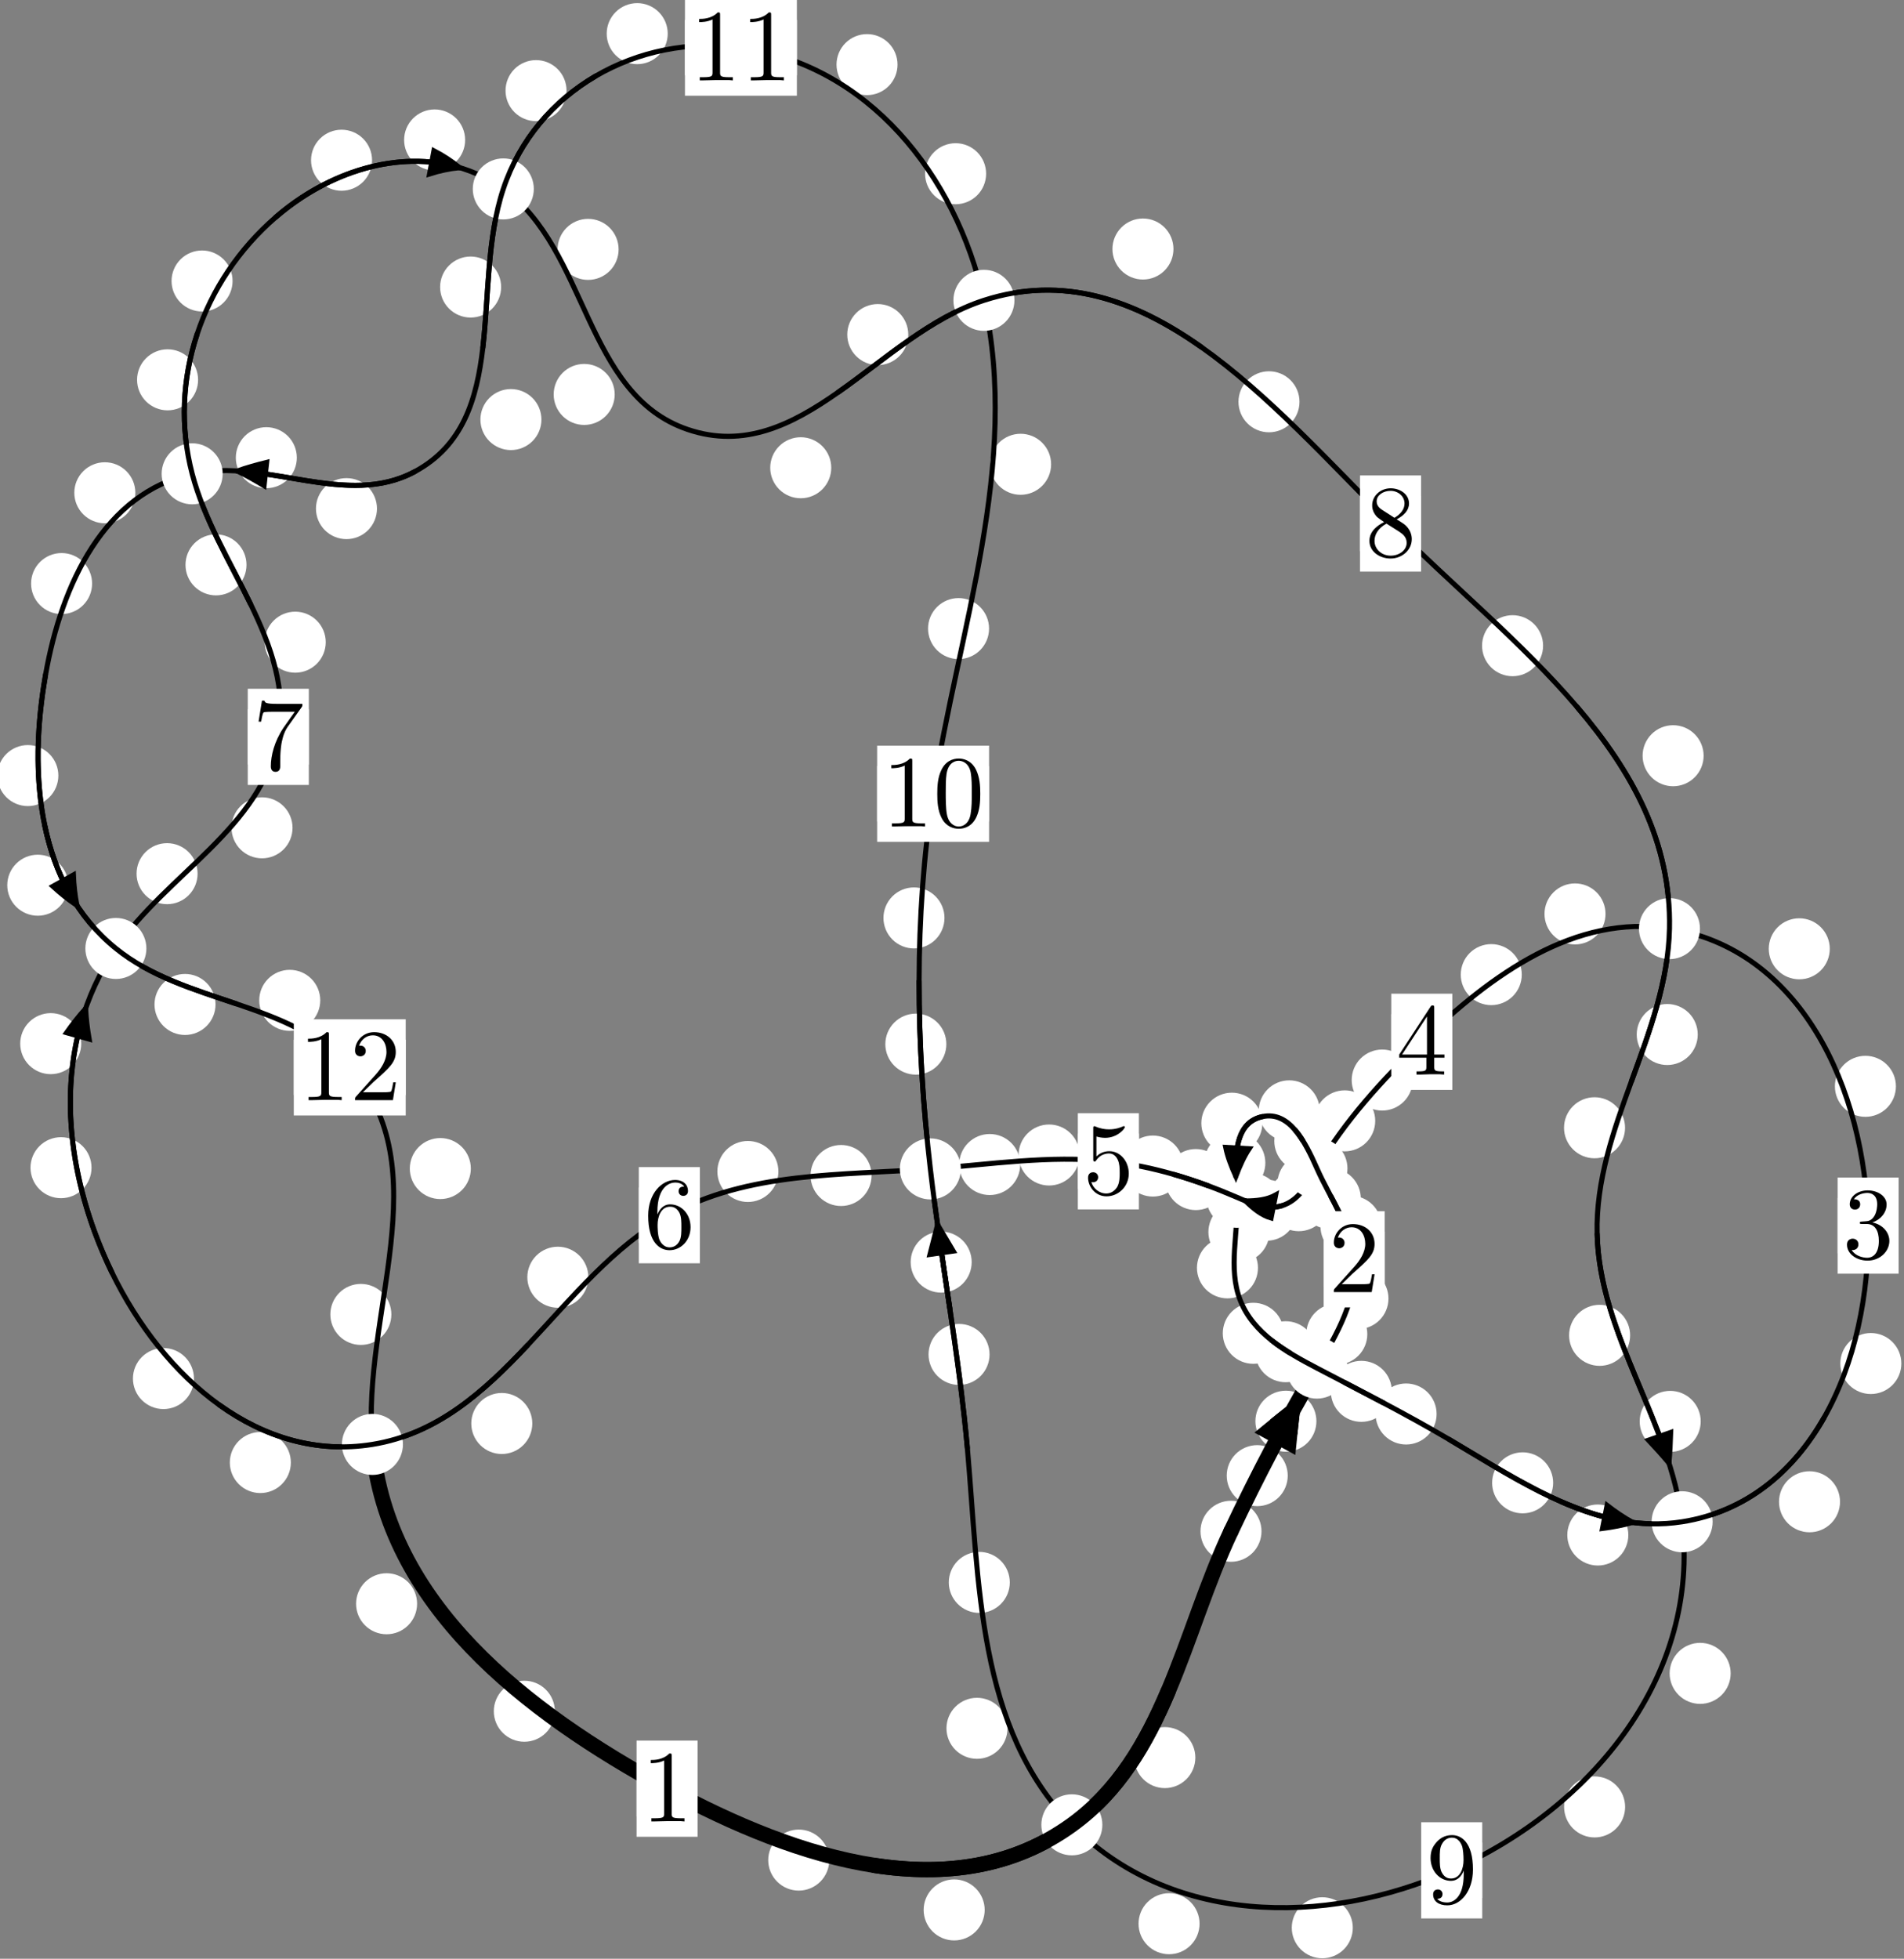 <?xml version="1.0"?>
<!-- Created by MetaPost 1.999 on 2021.07.06:0011 -->
<svg version="1.1" xmlns="http://www.w3.org/2000/svg" xmlns:xlink="http://www.w3.org/1999/xlink" width="186.505" height="191.851" viewBox="0 0 186.505 191.851">
<rect x="0" y="0" width="186.505" height="191.851" fill="#808080" stroke="none"/>
<!-- Original BoundingBox: -129.260239 -57.805389 57.244904 134.045685 -->
  <defs>
    <g transform="scale(0.01,0.01)" id="GLYPHcmr10_48">
      <path style="fill-rule: evenodd;" d="M460 -320C460 -400,455 -480,420 -554C374 -650,292 -666,250 -666C190 -666,117 -640,76 -547C44 -478,39 -400,39 -320C39 -245,43 -155,84 -79C127 2,200 22,249 22C303 22,379 1,423 -94C455 -163,460 -241,460 -320M249 -0C210 -0,151 -25,133 -121C122 -181,122 -273,122 -332C122 -396,122 -462,130 -516C149 -635,224 -644,249 -644C282 -644,348 -626,367 -527C377 -471,377 -395,377 -332C377 -257,377 -189,366 -125C351 -30,294 -0,249 -0"></path>
    </g>
    <g transform="scale(0.01,0.01)" id="GLYPHcmr10_49">
      <path style="fill-rule: evenodd;" d="M294 -640C294 -664,294 -666,271 -666C209 -602,121 -602,89 -602L89 -571C109 -571,168 -571,220 -597L220 -79C220 -43,217 -31,127 -31L95 -31L95 -0L257 -0L130 -3L217 -3L257 -3L297 -3L384 -3L419 -0L419 -31L387 -31C297 -31,294 -42,294 -79"></path>
    </g>
    <g transform="scale(0.01,0.01)" id="GLYPHcmr10_50">
      <path style="fill-rule: evenodd;" d="M127 -77L233 -180C389 -318,449 -372,449 -472C449 -586,359 -666,237 -666C124 -666,50 -574,50 -485C50 -429,100 -429,103 -429C120 -429,155 -441,155 -482C155 -508,137 -534,102 -534C94 -534,92 -534,89 -533C112 -598,166 -635,224 -635C315 -635,358 -554,358 -472C358 -392,308 -313,253 -251L61 -37C50 -26,50 -24,50 -0L421 -0L449 -174L424 -174C419 -144,412 -100,402 -85C395 -77,329 -77,307 -77"></path>
    </g>
    <g transform="scale(0.01,0.01)" id="GLYPHcmr10_51">
      <path style="fill-rule: evenodd;" d="M290 -352C372 -379,430 -449,430 -528C430 -610,342 -666,246 -666C145 -666,69 -606,69 -530C69 -497,91 -478,120 -478C151 -478,171 -500,171 -529C171 -579,124 -579,109 -579C140 -628,206 -641,242 -641C283 -641,338 -619,338 -529C338 -517,336 -459,310 -415C280 -367,246 -364,221 -363C213 -362,189 -360,182 -360C174 -359,167 -358,167 -348C167 -337,174 -337,191 -337L235 -337C317 -337,354 -269,354 -171C354 -35,285 -6,241 -6C198 -6,123 -23,88 -82C123 -77,154 -99,154 -137C154 -173,127 -193,98 -193C74 -193,42 -179,42 -135C42 -44,135 22,244 22C366 22,457 -69,457 -171C457 -253,394 -331,290 -352"></path>
    </g>
    <g transform="scale(0.01,0.01)" id="GLYPHcmr10_52">
      <path style="fill-rule: evenodd;" d="M294 -165L294 -78C294 -42,292 -31,218 -31L197 -31L197 -0L332 -0L238 -3L290 -3L332 -3L374 -3L427 -3L468 -0L468 -31L447 -31C373 -31,371 -42,371 -78L371 -165L471 -165L471 -196L371 -196L371 -651C371 -671,371 -677,355 -677C346 -677,343 -677,335 -665L28 -196L28 -165M300 -196L56 -196L300 -569"></path>
    </g>
    <g transform="scale(0.01,0.01)" id="GLYPHcmr10_53">
      <path style="fill-rule: evenodd;" d="M449 -201C449 -320,367 -420,259 -420C211 -420,168 -404,132 -369L132 -564C152 -558,185 -551,217 -551C340 -551,410 -642,410 -655C410 -661,407 -666,400 -666C399 -666,397 -666,392 -663C372 -654,323 -634,256 -634C216 -634,170 -641,123 -662C115 -665,113 -665,111 -665C101 -665,101 -657,101 -641L101 -345C101 -327,101 -319,115 -319C122 -319,124 -322,128 -328C139 -344,176 -398,257 -398C309 -398,334 -352,342 -334C358 -297,360 -258,360 -208C360 -173,360 -113,336 -71C312 -32,275 -6,229 -6C156 -6,99 -59,82 -118C85 -117,88 -116,99 -116C132 -116,149 -141,149 -165C149 -189,132 -214,99 -214C85 -214,50 -207,50 -161C50 -75,119 22,231 22C347 22,449 -74,449 -201"></path>
    </g>
    <g transform="scale(0.01,0.01)" id="GLYPHcmr10_54">
      <path style="fill-rule: evenodd;" d="M132 -328L132 -352C132 -605,256 -641,307 -641C331 -641,373 -635,395 -601C380 -601,340 -601,340 -556C340 -525,364 -510,386 -510C402 -510,432 -519,432 -558C432 -618,388 -666,305 -666C177 -666,42 -537,42 -316C42 -49,158 22,251 22C362 22,457 -72,457 -204C457 -331,368 -427,257 -427C189 -427,152 -376,132 -328M251 -6C188 -6,158 -66,152 -81C134 -128,134 -208,134 -226C134 -304,166 -404,256 -404C272 -404,318 -404,349 -342C367 -305,367 -254,367 -205C367 -157,367 -107,350 -71C320 -11,274 -6,251 -6"></path>
    </g>
    <g transform="scale(0.01,0.01)" id="GLYPHcmr10_55">
      <path style="fill-rule: evenodd;" d="M476 -609C485 -621,485 -623,485 -644L242 -644C120 -644,118 -657,114 -676L89 -676L56 -470L81 -470C84 -486,93 -549,106 -561C113 -567,191 -567,204 -567L411 -567C400 -551,321 -442,299 -409C209 -274,176 -135,176 -33C176 -23,176 22,222 22C268 22,268 -23,268 -33L268 -84C268 -139,271 -194,279 -248C283 -271,297 -357,341 -419"></path>
    </g>
    <g transform="scale(0.01,0.01)" id="GLYPHcmr10_56">
      <path style="fill-rule: evenodd;" d="M163 -457C117 -487,113 -521,113 -538C113 -599,178 -641,249 -641C322 -641,386 -589,386 -517C386 -460,347 -412,287 -377M309 -362C381 -399,430 -451,430 -517C430 -609,341 -666,250 -666C150 -666,69 -592,69 -499C69 -481,71 -436,113 -389C124 -377,161 -352,186 -335C128 -306,42 -250,42 -151C42 -45,144 22,249 22C362 22,457 -61,457 -168C457 -204,446 -249,408 -291C389 -312,373 -322,309 -362M209 -320L332 -242C360 -223,407 -193,407 -132C407 -58,332 -6,250 -6C164 -6,92 -68,92 -151C92 -209,124 -273,209 -320"></path>
    </g>
    <g transform="scale(0.01,0.01)" id="GLYPHcmr10_57">
      <path style="fill-rule: evenodd;" d="M367 -318L367 -286C367 -52,263 -6,205 -6C188 -6,134 -8,107 -42C151 -42,159 -71,159 -88C159 -119,135 -134,113 -134C97 -134,67 -125,67 -86C67 -19,121 22,206 22C335 22,457 -114,457 -329C457 -598,342 -666,253 -666C198 -666,149 -648,106 -603C65 -558,42 -516,42 -441C42 -316,130 -218,242 -218C303 -218,344 -260,367 -318M243 -241C227 -241,181 -241,150 -304C132 -341,132 -391,132 -440C132 -494,132 -541,153 -578C180 -628,218 -641,253 -641C299 -641,332 -607,349 -562C361 -530,365 -467,365 -421C365 -338,331 -241,243 -241"></path>
    </g>
  </defs>
  <path d="M126.14 144.534C126.14 143.741,125.825 142.981,125.265 142.42C124.704 141.86,123.944 141.545,123.151 141.545C122.359 141.545,121.599 141.86,121.038 142.42C120.478 142.981,120.163 143.741,120.163 144.534C120.163 145.326,120.478 146.086,121.038 146.647C121.599 147.207,122.359 147.522,123.151 147.522C123.944 147.522,124.704 147.207,125.265 146.647C125.825 146.086,126.14 145.326,126.14 144.534Z" style="fill: rgb(100%,100%,100%);stroke: none;"></path>
  <path d="M123.57 149.982C123.57 149.189,123.255 148.429,122.695 147.869C122.134 147.308,121.374 146.993,120.582 146.993C119.789 146.993,119.029 147.308,118.468 147.869C117.908 148.429,117.593 149.189,117.593 149.982C117.593 150.775,117.908 151.535,118.468 152.095C119.029 152.656,119.789 152.971,120.582 152.971C121.374 152.971,122.134 152.656,122.695 152.095C123.255 151.535,123.57 150.775,123.57 149.982Z" style="fill: rgb(100%,100%,100%);stroke: none;"></path>
  <path d="M133.934 130.671C133.934 129.878,133.619 129.118,133.059 128.558C132.498 127.997,131.738 127.682,130.946 127.682C130.153 127.682,129.393 127.997,128.832 128.558C128.272 129.118,127.957 129.878,127.957 130.671C127.957 131.464,128.272 132.224,128.832 132.784C129.393 133.345,130.153 133.66,130.946 133.66C131.738 133.66,132.498 133.345,133.059 132.784C133.619 132.224,133.934 131.464,133.934 130.671Z" style="fill: rgb(100%,100%,100%);stroke: none;"></path>
  <path d="M128.949 139.201C128.949 138.408,128.634 137.648,128.074 137.088C127.513 136.527,126.753 136.212,125.96 136.212C125.168 136.212,124.407 136.527,123.847 137.088C123.286 137.648,122.972 138.408,122.972 139.201C122.972 139.994,123.286 140.754,123.847 141.314C124.407 141.875,125.168 142.19,125.96 142.19C126.753 142.19,127.513 141.875,128.074 141.314C128.634 140.754,128.949 139.994,128.949 139.201Z" style="fill: rgb(100%,100%,100%);stroke: none;"></path>
  <path d="M135.322 120.111C135.322 119.319,135.007 118.559,134.447 117.998C133.887 117.438,133.126 117.123,132.334 117.123C131.541 117.123,130.781 117.438,130.22 117.998C129.66 118.559,129.345 119.319,129.345 120.111C129.345 120.904,129.66 121.664,130.22 122.225C130.781 122.785,131.541 123.1,132.334 123.1C133.126 123.1,133.887 122.785,134.447 122.225C135.007 121.664,135.322 120.904,135.322 120.111Z" style="fill: rgb(100%,100%,100%);stroke: none;"></path>
  <path d="M136.006 127.189C136.006 126.397,135.691 125.637,135.13 125.076C134.57 124.516,133.81 124.201,133.017 124.201C132.224 124.201,131.464 124.516,130.904 125.076C130.343 125.637,130.028 126.397,130.028 127.189C130.028 127.982,130.343 128.742,130.904 129.303C131.464 129.863,132.224 130.178,133.017 130.178C133.81 130.178,134.57 129.863,135.13 129.303C135.691 128.742,136.006 127.982,136.006 127.189Z" style="fill: rgb(100%,100%,100%);stroke: none;"></path>
  <path d="M130.8 111.758C130.8 110.965,130.485 110.205,129.925 109.645C129.364 109.084,128.604 108.769,127.811 108.769C127.019 108.769,126.258 109.084,125.698 109.645C125.137 110.205,124.823 110.965,124.823 111.758C124.823 112.551,125.137 113.311,125.698 113.871C126.258 114.432,127.019 114.747,127.811 114.747C128.604 114.747,129.364 114.432,129.925 113.871C130.485 113.311,130.8 112.551,130.8 111.758Z" style="fill: rgb(100%,100%,100%);stroke: none;"></path>
  <path d="M133.297 117.401C133.297 116.609,132.982 115.848,132.421 115.288C131.861 114.728,131.101 114.413,130.308 114.413C129.515 114.413,128.755 114.728,128.195 115.288C127.634 115.848,127.319 116.609,127.319 117.401C127.319 118.194,127.634 118.954,128.195 119.515C128.755 120.075,129.515 120.39,130.308 120.39C131.101 120.39,131.861 120.075,132.421 119.515C132.982 118.954,133.297 118.194,133.297 117.401Z" style="fill: rgb(100%,100%,100%);stroke: none;"></path>
  <path d="M123.654 110.013C123.654 109.22,123.339 108.46,122.778 107.9C122.218 107.339,121.458 107.024,120.665 107.024C119.872 107.024,119.112 107.339,118.552 107.9C117.991 108.46,117.676 109.22,117.676 110.013C117.676 110.806,117.991 111.566,118.552 112.126C119.112 112.687,119.872 113.002,120.665 113.002C121.458 113.002,122.218 112.687,122.778 112.126C123.339 111.566,123.654 110.806,123.654 110.013Z" style="fill: rgb(100%,100%,100%);stroke: none;"></path>
  <path d="M129.275 108.803C129.275 108.01,128.96 107.25,128.4 106.69C127.839 106.129,127.079 105.814,126.287 105.814C125.494 105.814,124.734 106.129,124.173 106.69C123.613 107.25,123.298 108.01,123.298 108.803C123.298 109.596,123.613 110.356,124.173 110.916C124.734 111.477,125.494 111.792,126.287 111.792C127.079 111.792,127.839 111.477,128.4 110.916C128.96 110.356,129.275 109.596,129.275 108.803Z" style="fill: rgb(100%,100%,100%);stroke: none;"></path>
  <path d="M124.346 120.671C124.346 119.878,124.031 119.118,123.47 118.557C122.91 117.997,122.15 117.682,121.357 117.682C120.564 117.682,119.804 117.997,119.244 118.557C118.683 119.118,118.368 119.878,118.368 120.671C118.368 121.463,118.683 122.224,119.244 122.784C119.804 123.345,120.564 123.66,121.357 123.66C122.15 123.66,122.91 123.345,123.47 122.784C124.031 122.224,124.346 121.463,124.346 120.671Z" style="fill: rgb(100%,100%,100%);stroke: none;"></path>
  <path d="M123.946 113.899C123.946 113.107,123.631 112.347,123.07 111.786C122.51 111.226,121.75 110.911,120.957 110.911C120.164 110.911,119.404 111.226,118.844 111.786C118.283 112.347,117.968 113.107,117.968 113.899C117.968 114.692,118.283 115.452,118.844 116.013C119.404 116.573,120.164 116.888,120.957 116.888C121.75 116.888,122.51 116.573,123.07 116.013C123.631 115.452,123.946 114.692,123.946 113.899Z" style="fill: rgb(100%,100%,100%);stroke: none;"></path>
  <path d="M125.754 130.591C125.754 129.798,125.439 129.038,124.879 128.478C124.318 127.917,123.558 127.602,122.766 127.602C121.973 127.602,121.213 127.917,120.652 128.478C120.092 129.038,119.777 129.798,119.777 130.591C119.777 131.384,120.092 132.144,120.652 132.704C121.213 133.265,121.973 133.58,122.766 133.58C123.558 133.58,124.318 133.265,124.879 132.704C125.439 132.144,125.754 131.384,125.754 130.591Z" style="fill: rgb(100%,100%,100%);stroke: none;"></path>
  <path d="M123.223 124.183C123.223 123.39,122.909 122.63,122.348 122.07C121.788 121.509,121.027 121.194,120.235 121.194C119.442 121.194,118.682 121.509,118.121 122.07C117.561 122.63,117.246 123.39,117.246 124.183C117.246 124.976,117.561 125.736,118.121 126.296C118.682 126.857,119.442 127.172,120.235 127.172C121.027 127.172,121.788 126.857,122.348 126.296C122.909 125.736,123.223 124.976,123.223 124.183Z" style="fill: rgb(100%,100%,100%);stroke: none;"></path>
  <path d="M136.338 136.278C136.338 135.485,136.023 134.725,135.463 134.164C134.902 133.604,134.142 133.289,133.35 133.289C132.557 133.289,131.797 133.604,131.236 134.164C130.676 134.725,130.361 135.485,130.361 136.278C130.361 137.07,130.676 137.831,131.236 138.391C131.797 138.952,132.557 139.266,133.35 139.266C134.142 139.266,134.902 138.952,135.463 138.391C136.023 137.831,136.338 137.07,136.338 136.278Z" style="fill: rgb(100%,100%,100%);stroke: none;"></path>
  <path d="M128.927 132.397C128.927 131.604,128.612 130.844,128.052 130.283C127.491 129.723,126.731 129.408,125.938 129.408C125.146 129.408,124.386 129.723,123.825 130.283C123.265 130.844,122.95 131.604,122.95 132.397C122.95 133.189,123.265 133.95,123.825 134.51C124.386 135.071,125.146 135.385,125.938 135.385C126.731 135.385,127.491 135.071,128.052 134.51C128.612 133.95,128.927 133.189,128.927 132.397Z" style="fill: rgb(100%,100%,100%);stroke: none;"></path>
  <path d="M152.138 145.238C152.138 144.445,151.823 143.685,151.262 143.125C150.702 142.564,149.942 142.249,149.149 142.249C148.356 142.249,147.596 142.564,147.036 143.125C146.475 143.685,146.16 144.445,146.16 145.238C146.16 146.031,146.475 146.791,147.036 147.351C147.596 147.912,148.356 148.227,149.149 148.227C149.942 148.227,150.702 147.912,151.262 147.351C151.823 146.791,152.138 146.031,152.138 145.238Z" style="fill: rgb(100%,100%,100%);stroke: none;"></path>
  <path d="M140.722 138.495C140.722 137.702,140.407 136.942,139.847 136.381C139.286 135.821,138.526 135.506,137.734 135.506C136.941 135.506,136.181 135.821,135.62 136.381C135.06 136.942,134.745 137.702,134.745 138.495C134.745 139.288,135.06 140.048,135.62 140.608C136.181 141.169,136.941 141.484,137.734 141.484C138.526 141.484,139.286 141.169,139.847 140.608C140.407 140.048,140.722 139.288,140.722 138.495Z" style="fill: rgb(100%,100%,100%);stroke: none;"></path>
  <path d="M180.238 147.093C180.238 146.3,179.923 145.54,179.363 144.979C178.802 144.419,178.042 144.104,177.249 144.104C176.457 144.104,175.697 144.419,175.136 144.979C174.576 145.54,174.261 146.3,174.261 147.093C174.261 147.885,174.576 148.645,175.136 149.206C175.697 149.766,176.457 150.081,177.249 150.081C178.042 150.081,178.802 149.766,179.363 149.206C179.923 148.645,180.238 147.885,180.238 147.093Z" style="fill: rgb(100%,100%,100%);stroke: none;"></path>
  <path d="M159.501 150.348C159.501 149.556,159.186 148.795,158.626 148.235C158.065 147.674,157.305 147.36,156.512 147.36C155.72 147.36,154.96 147.674,154.399 148.235C153.839 148.795,153.524 149.556,153.524 150.348C153.524 151.141,153.839 151.901,154.399 152.462C154.96 153.022,155.72 153.337,156.512 153.337C157.305 153.337,158.065 153.022,158.626 152.462C159.186 151.901,159.501 151.141,159.501 150.348Z" style="fill: rgb(100%,100%,100%);stroke: none;"></path>
  <path d="M185.714 106.401C185.714 105.609,185.399 104.848,184.838 104.288C184.278 103.727,183.518 103.413,182.725 103.413C181.932 103.413,181.172 103.727,180.612 104.288C180.051 104.848,179.736 105.609,179.736 106.401C179.736 107.194,180.051 107.954,180.612 108.515C181.172 109.075,181.932 109.39,182.725 109.39C183.518 109.39,184.278 109.075,184.838 108.515C185.399 107.954,185.714 107.194,185.714 106.401Z" style="fill: rgb(100%,100%,100%);stroke: none;"></path>
  <path d="M186.245 133.552C186.245 132.759,185.93 131.999,185.369 131.438C184.809 130.878,184.049 130.563,183.256 130.563C182.463 130.563,181.703 130.878,181.143 131.438C180.582 131.999,180.267 132.759,180.267 133.552C180.267 134.344,180.582 135.104,181.143 135.665C181.703 136.225,182.463 136.54,183.256 136.54C184.049 136.54,184.809 136.225,185.369 135.665C185.93 135.104,186.245 134.344,186.245 133.552Z" style="fill: rgb(100%,100%,100%);stroke: none;"></path>
  <path d="M157.268 89.514C157.268 88.722,156.953 87.962,156.393 87.401C155.832 86.841,155.072 86.526,154.279 86.526C153.487 86.526,152.726 86.841,152.166 87.401C151.605 87.962,151.29 88.722,151.29 89.514C151.29 90.307,151.605 91.067,152.166 91.628C152.726 92.188,153.487 92.503,154.279 92.503C155.072 92.503,155.832 92.188,156.393 91.628C156.953 91.067,157.268 90.307,157.268 89.514Z" style="fill: rgb(100%,100%,100%);stroke: none;"></path>
  <path d="M179.235 92.932C179.235 92.139,178.92 91.379,178.36 90.818C177.799 90.258,177.039 89.943,176.246 89.943C175.454 89.943,174.694 90.258,174.133 90.818C173.573 91.379,173.258 92.139,173.258 92.932C173.258 93.724,173.573 94.485,174.133 95.045C174.694 95.606,175.454 95.92,176.246 95.92C177.039 95.92,177.799 95.606,178.36 95.045C178.92 94.485,179.235 93.724,179.235 92.932Z" style="fill: rgb(100%,100%,100%);stroke: none;"></path>
  <path d="M138.382 105.787C138.382 104.994,138.067 104.234,137.506 103.673C136.946 103.113,136.186 102.798,135.393 102.798C134.6 102.798,133.84 103.113,133.28 103.673C132.719 104.234,132.404 104.994,132.404 105.787C132.404 106.579,132.719 107.34,133.28 107.9C133.84 108.46,134.6 108.775,135.393 108.775C136.186 108.775,136.946 108.46,137.506 107.9C138.067 107.34,138.382 106.579,138.382 105.787Z" style="fill: rgb(100%,100%,100%);stroke: none;"></path>
  <path d="M149.064 95.461C149.064 94.668,148.749 93.908,148.189 93.347C147.628 92.787,146.868 92.472,146.075 92.472C145.283 92.472,144.523 92.787,143.962 93.347C143.402 93.908,143.087 94.668,143.087 95.461C143.087 96.253,143.402 97.013,143.962 97.574C144.523 98.134,145.283 98.449,146.075 98.449C146.868 98.449,147.628 98.134,148.189 97.574C148.749 97.013,149.064 96.253,149.064 95.461Z" style="fill: rgb(100%,100%,100%);stroke: none;"></path>
  <path d="M131.108 115.954C131.108 115.161,130.793 114.401,130.233 113.841C129.672 113.28,128.912 112.965,128.119 112.965C127.327 112.965,126.566 113.28,126.006 113.841C125.445 114.401,125.13 115.161,125.13 115.954C125.13 116.747,125.445 117.507,126.006 118.068C126.566 118.628,127.327 118.943,128.119 118.943C128.912 118.943,129.672 118.628,130.233 118.068C130.793 117.507,131.108 116.747,131.108 115.954Z" style="fill: rgb(100%,100%,100%);stroke: none;"></path>
  <path d="M134.709 109.784C134.709 108.991,134.394 108.231,133.833 107.67C133.273 107.11,132.513 106.795,131.72 106.795C130.927 106.795,130.167 107.11,129.607 107.67C129.046 108.231,128.731 108.991,128.731 109.784C128.731 110.576,129.046 111.337,129.607 111.897C130.167 112.458,130.927 112.772,131.72 112.772C132.513 112.772,133.273 112.458,133.833 111.897C134.394 111.337,134.709 110.576,134.709 109.784Z" style="fill: rgb(100%,100%,100%);stroke: none;"></path>
  <path d="M127.057 118.537C127.057 117.745,126.742 116.984,126.181 116.424C125.621 115.863,124.861 115.548,124.068 115.548C123.275 115.548,122.515 115.863,121.955 116.424C121.394 116.984,121.079 117.745,121.079 118.537C121.079 119.33,121.394 120.09,121.955 120.651C122.515 121.211,123.275 121.526,124.068 121.526C124.861 121.526,125.621 121.211,126.181 120.651C126.742 120.09,127.057 119.33,127.057 118.537Z" style="fill: rgb(100%,100%,100%);stroke: none;"></path>
  <path d="M130.208 117.603C130.208 116.81,129.893 116.05,129.332 115.49C128.772 114.929,128.012 114.614,127.219 114.614C126.426 114.614,125.666 114.929,125.106 115.49C124.545 116.05,124.23 116.81,124.23 117.603C124.23 118.396,124.545 119.156,125.106 119.716C125.666 120.277,126.426 120.592,127.219 120.592C128.012 120.592,128.772 120.277,129.332 119.716C129.893 119.156,130.208 118.396,130.208 117.603Z" style="fill: rgb(100%,100%,100%);stroke: none;"></path>
  <path d="M120.122 115.534C120.122 114.742,119.807 113.981,119.246 113.421C118.686 112.86,117.926 112.545,117.133 112.545C116.34 112.545,115.58 112.86,115.02 113.421C114.459 113.981,114.144 114.742,114.144 115.534C114.144 116.327,114.459 117.087,115.02 117.648C115.58 118.208,116.34 118.523,117.133 118.523C117.926 118.523,118.686 118.208,119.246 117.648C119.807 117.087,120.122 116.327,120.122 115.534Z" style="fill: rgb(100%,100%,100%);stroke: none;"></path>
  <path d="M125.56 117.879C125.56 117.086,125.245 116.326,124.684 115.766C124.124 115.205,123.364 114.89,122.571 114.89C121.778 114.89,121.018 115.205,120.458 115.766C119.897 116.326,119.582 117.086,119.582 117.879C119.582 118.672,119.897 119.432,120.458 119.992C121.018 120.553,121.778 120.868,122.571 120.868C123.364 120.868,124.124 120.553,124.684 119.992C125.245 119.432,125.56 118.672,125.56 117.879Z" style="fill: rgb(100%,100%,100%);stroke: none;"></path>
  <path d="M105.753 113.128C105.753 112.336,105.438 111.575,104.877 111.015C104.317 110.455,103.556 110.14,102.764 110.14C101.971 110.14,101.211 110.455,100.65 111.015C100.09 111.575,99.775 112.336,99.775 113.128C99.775 113.921,100.09 114.681,100.65 115.242C101.211 115.802,101.971 116.117,102.764 116.117C103.556 116.117,104.317 115.802,104.877 115.242C105.438 114.681,105.753 113.921,105.753 113.128Z" style="fill: rgb(100%,100%,100%);stroke: none;"></path>
  <path d="M115.916 114.21C115.916 113.418,115.601 112.657,115.041 112.097C114.48 111.536,113.72 111.222,112.927 111.222C112.135 111.222,111.375 111.536,110.814 112.097C110.254 112.657,109.939 113.418,109.939 114.21C109.939 115.003,110.254 115.763,110.814 116.324C111.375 116.884,112.135 117.199,112.927 117.199C113.72 117.199,114.48 116.884,115.041 116.324C115.601 115.763,115.916 115.003,115.916 114.21Z" style="fill: rgb(100%,100%,100%);stroke: none;"></path>
  <path d="M85.375 115.136C85.375 114.343,85.06 113.583,84.499 113.022C83.939 112.462,83.179 112.147,82.386 112.147C81.593 112.147,80.833 112.462,80.273 113.022C79.712 113.583,79.397 114.343,79.397 115.136C79.397 115.928,79.712 116.689,80.273 117.249C80.833 117.81,81.593 118.124,82.386 118.124C83.179 118.124,83.939 117.81,84.499 117.249C85.06 116.689,85.375 115.928,85.375 115.136Z" style="fill: rgb(100%,100%,100%);stroke: none;"></path>
  <path d="M99.935 114.061C99.935 113.268,99.62 112.508,99.06 111.947C98.5 111.387,97.739 111.072,96.947 111.072C96.154 111.072,95.394 111.387,94.833 111.947C94.273 112.508,93.958 113.268,93.958 114.061C93.958 114.853,94.273 115.614,94.833 116.174C95.394 116.735,96.154 117.05,96.947 117.05C97.739 117.05,98.5 116.735,99.06 116.174C99.62 115.614,99.935 114.853,99.935 114.061Z" style="fill: rgb(100%,100%,100%);stroke: none;"></path>
  <path d="M57.632 125.099C57.632 124.306,57.317 123.546,56.757 122.986C56.196 122.425,55.436 122.11,54.644 122.11C53.851 122.11,53.091 122.425,52.53 122.986C51.97 123.546,51.655 124.306,51.655 125.099C51.655 125.892,51.97 126.652,52.53 127.212C53.091 127.773,53.851 128.088,54.644 128.088C55.436 128.088,56.196 127.773,56.757 127.212C57.317 126.652,57.632 125.892,57.632 125.099Z" style="fill: rgb(100%,100%,100%);stroke: none;"></path>
  <path d="M76.246 114.742C76.246 113.949,75.931 113.189,75.371 112.628C74.81 112.068,74.05 111.753,73.258 111.753C72.465 111.753,71.705 112.068,71.144 112.628C70.584 113.189,70.269 113.949,70.269 114.742C70.269 115.534,70.584 116.294,71.144 116.855C71.705 117.415,72.465 117.73,73.258 117.73C74.05 117.73,74.81 117.415,75.371 116.855C75.931 116.294,76.246 115.534,76.246 114.742Z" style="fill: rgb(100%,100%,100%);stroke: none;"></path>
  <path d="M28.49 143.25C28.49 142.457,28.175 141.697,27.614 141.137C27.054 140.576,26.294 140.261,25.501 140.261C24.708 140.261,23.948 140.576,23.388 141.137C22.827 141.697,22.512 142.457,22.512 143.25C22.512 144.043,22.827 144.803,23.388 145.363C23.948 145.924,24.708 146.239,25.501 146.239C26.294 146.239,27.054 145.924,27.614 145.363C28.175 144.803,28.49 144.043,28.49 143.25Z" style="fill: rgb(100%,100%,100%);stroke: none;"></path>
  <path d="M52.141 139.425C52.141 138.632,51.826 137.872,51.266 137.312C50.705 136.751,49.945 136.436,49.152 136.436C48.36 136.436,47.6 136.751,47.039 137.312C46.479 137.872,46.164 138.632,46.164 139.425C46.164 140.218,46.479 140.978,47.039 141.538C47.6 142.099,48.36 142.414,49.152 142.414C49.945 142.414,50.705 142.099,51.266 141.538C51.826 140.978,52.141 140.218,52.141 139.425Z" style="fill: rgb(100%,100%,100%);stroke: none;"></path>
  <path d="M8.965 114.371C8.965 113.578,8.65 112.818,8.09 112.257C7.529 111.697,6.769 111.382,5.976 111.382C5.184 111.382,4.423 111.697,3.863 112.257C3.302 112.818,2.987 113.578,2.987 114.371C2.987 115.163,3.302 115.923,3.863 116.484C4.423 117.044,5.184 117.359,5.976 117.359C6.769 117.359,7.529 117.044,8.09 116.484C8.65 115.923,8.965 115.163,8.965 114.371Z" style="fill: rgb(100%,100%,100%);stroke: none;"></path>
  <path d="M18.999 135.024C18.999 134.231,18.684 133.471,18.124 132.911C17.563 132.35,16.803 132.035,16.011 132.035C15.218 132.035,14.458 132.35,13.897 132.911C13.337 133.471,13.022 134.231,13.022 135.024C13.022 135.817,13.337 136.577,13.897 137.137C14.458 137.698,15.218 138.013,16.011 138.013C16.803 138.013,17.563 137.698,18.124 137.137C18.684 136.577,18.999 135.817,18.999 135.024Z" style="fill: rgb(100%,100%,100%);stroke: none;"></path>
  <path d="M19.355 85.574C19.355 84.781,19.04 84.021,18.479 83.46C17.919 82.9,17.159 82.585,16.366 82.585C15.573 82.585,14.813 82.9,14.253 83.46C13.692 84.021,13.377 84.781,13.377 85.574C13.377 86.366,13.692 87.127,14.253 87.687C14.813 88.247,15.573 88.562,16.366 88.562C17.159 88.562,17.919 88.247,18.479 87.687C19.04 87.127,19.355 86.366,19.355 85.574Z" style="fill: rgb(100%,100%,100%);stroke: none;"></path>
  <path d="M7.957 102.221C7.957 101.428,7.642 100.668,7.082 100.107C6.521 99.547,5.761 99.232,4.968 99.232C4.176 99.232,3.416 99.547,2.855 100.107C2.295 100.668,1.98 101.428,1.98 102.221C1.98 103.014,2.295 103.774,2.855 104.334C3.416 104.895,4.176 105.21,4.968 105.21C5.761 105.21,6.521 104.895,7.082 104.334C7.642 103.774,7.957 103.014,7.957 102.221Z" style="fill: rgb(100%,100%,100%);stroke: none;"></path>
  <path d="M31.908 62.899C31.908 62.106,31.593 61.346,31.033 60.786C30.472 60.225,29.712 59.91,28.919 59.91C28.127 59.91,27.366 60.225,26.806 60.786C26.245 61.346,25.93 62.106,25.93 62.899C25.93 63.692,26.245 64.452,26.806 65.012C27.366 65.573,28.127 65.888,28.919 65.888C29.712 65.888,30.472 65.573,31.033 65.012C31.593 64.452,31.908 63.692,31.908 62.899Z" style="fill: rgb(100%,100%,100%);stroke: none;"></path>
  <path d="M28.655 81.082C28.655 80.289,28.34 79.529,27.78 78.968C27.219 78.408,26.459 78.093,25.666 78.093C24.874 78.093,24.113 78.408,23.553 78.968C22.993 79.529,22.678 80.289,22.678 81.082C22.678 81.874,22.993 82.634,23.553 83.195C24.113 83.755,24.874 84.07,25.666 84.07C26.459 84.07,27.219 83.755,27.78 83.195C28.34 82.634,28.655 81.874,28.655 81.082Z" style="fill: rgb(100%,100%,100%);stroke: none;"></path>
  <path d="M19.404 37.202C19.404 36.409,19.089 35.649,18.529 35.089C17.968 34.528,17.208 34.213,16.415 34.213C15.623 34.213,14.862 34.528,14.302 35.089C13.741 35.649,13.426 36.409,13.426 37.202C13.426 37.995,13.741 38.755,14.302 39.315C14.862 39.876,15.623 40.191,16.415 40.191C17.208 40.191,17.968 39.876,18.529 39.315C19.089 38.755,19.404 37.995,19.404 37.202Z" style="fill: rgb(100%,100%,100%);stroke: none;"></path>
  <path d="M24.146 55.327C24.146 54.534,23.831 53.774,23.271 53.213C22.71 52.653,21.95 52.338,21.157 52.338C20.365 52.338,19.604 52.653,19.044 53.213C18.483 53.774,18.169 54.534,18.169 55.327C18.169 56.119,18.483 56.879,19.044 57.44C19.604 58,20.365 58.315,21.157 58.315C21.95 58.315,22.71 58,23.271 57.44C23.831 56.879,24.146 56.119,24.146 55.327Z" style="fill: rgb(100%,100%,100%);stroke: none;"></path>
  <path d="M36.446 15.693C36.446 14.901,36.131 14.14,35.57 13.58C35.01 13.019,34.25 12.705,33.457 12.705C32.664 12.705,31.904 13.019,31.344 13.58C30.783 14.14,30.468 14.901,30.468 15.693C30.468 16.486,30.783 17.246,31.344 17.807C31.904 18.367,32.664 18.682,33.457 18.682C34.25 18.682,35.01 18.367,35.57 17.807C36.131 17.246,36.446 16.486,36.446 15.693Z" style="fill: rgb(100%,100%,100%);stroke: none;"></path>
  <path d="M22.781 27.522C22.781 26.729,22.466 25.969,21.906 25.409C21.345 24.848,20.585 24.533,19.793 24.533C19 24.533,18.24 24.848,17.679 25.409C17.119 25.969,16.804 26.729,16.804 27.522C16.804 28.315,17.119 29.075,17.679 29.635C18.24 30.196,19 30.511,19.793 30.511C20.585 30.511,21.345 30.196,21.906 29.635C22.466 29.075,22.781 28.315,22.781 27.522Z" style="fill: rgb(100%,100%,100%);stroke: none;"></path>
  <path d="M60.596 24.426C60.596 23.633,60.281 22.873,59.721 22.313C59.16 21.752,58.4 21.437,57.607 21.437C56.815 21.437,56.054 21.752,55.494 22.313C54.934 22.873,54.619 23.633,54.619 24.426C54.619 25.219,54.934 25.979,55.494 26.539C56.054 27.1,56.815 27.415,57.607 27.415C58.4 27.415,59.16 27.1,59.721 26.539C60.281 25.979,60.596 25.219,60.596 24.426Z" style="fill: rgb(100%,100%,100%);stroke: none;"></path>
  <path d="M45.562 13.708C45.562 12.915,45.247 12.155,44.687 11.595C44.126 11.034,43.366 10.719,42.573 10.719C41.781 10.719,41.021 11.034,40.46 11.595C39.9 12.155,39.585 12.915,39.585 13.708C39.585 14.501,39.9 15.261,40.46 15.821C41.021 16.382,41.781 16.697,42.573 16.697C43.366 16.697,44.126 16.382,44.687 15.821C45.247 15.261,45.562 14.501,45.562 13.708Z" style="fill: rgb(100%,100%,100%);stroke: none;"></path>
  <path d="M81.425 45.815C81.425 45.022,81.11 44.262,80.549 43.701C79.989 43.141,79.229 42.826,78.436 42.826C77.643 42.826,76.883 43.141,76.323 43.701C75.762 44.262,75.447 45.022,75.447 45.815C75.447 46.607,75.762 47.367,76.323 47.928C76.883 48.488,77.643 48.803,78.436 48.803C79.229 48.803,79.989 48.488,80.549 47.928C81.11 47.367,81.425 46.607,81.425 45.815Z" style="fill: rgb(100%,100%,100%);stroke: none;"></path>
  <path d="M60.213 38.634C60.213 37.841,59.898 37.081,59.337 36.52C58.777 35.96,58.016 35.645,57.224 35.645C56.431 35.645,55.671 35.96,55.11 36.52C54.55 37.081,54.235 37.841,54.235 38.634C54.235 39.426,54.55 40.186,55.11 40.747C55.671 41.307,56.431 41.622,57.224 41.622C58.016 41.622,58.777 41.307,59.337 40.747C59.898 40.186,60.213 39.426,60.213 38.634Z" style="fill: rgb(100%,100%,100%);stroke: none;"></path>
  <path d="M114.946 24.39C114.946 23.598,114.631 22.837,114.07 22.277C113.51 21.716,112.75 21.402,111.957 21.402C111.164 21.402,110.404 21.716,109.844 22.277C109.283 22.837,108.968 23.598,108.968 24.39C108.968 25.183,109.283 25.943,109.844 26.504C110.404 27.064,111.164 27.379,111.957 27.379C112.75 27.379,113.51 27.064,114.07 26.504C114.631 25.943,114.946 25.183,114.946 24.39Z" style="fill: rgb(100%,100%,100%);stroke: none;"></path>
  <path d="M88.97 32.771C88.97 31.978,88.655 31.218,88.095 30.658C87.534 30.097,86.774 29.782,85.982 29.782C85.189 29.782,84.429 30.097,83.868 30.658C83.308 31.218,82.993 31.978,82.993 32.771C82.993 33.564,83.308 34.324,83.868 34.884C84.429 35.445,85.189 35.76,85.982 35.76C86.774 35.76,87.534 35.445,88.095 34.884C88.655 34.324,88.97 33.564,88.97 32.771Z" style="fill: rgb(100%,100%,100%);stroke: none;"></path>
  <path d="M151.152 63.244C151.152 62.452,150.837 61.692,150.276 61.131C149.716 60.571,148.956 60.256,148.163 60.256C147.37 60.256,146.61 60.571,146.05 61.131C145.489 61.692,145.174 62.452,145.174 63.244C145.174 64.037,145.489 64.797,146.05 65.358C146.61 65.918,147.37 66.233,148.163 66.233C148.956 66.233,149.716 65.918,150.276 65.358C150.837 64.797,151.152 64.037,151.152 63.244Z" style="fill: rgb(100%,100%,100%);stroke: none;"></path>
  <path d="M127.292 39.354C127.292 38.561,126.977 37.801,126.416 37.24C125.856 36.68,125.096 36.365,124.303 36.365C123.51 36.365,122.75 36.68,122.19 37.24C121.629 37.801,121.314 38.561,121.314 39.354C121.314 40.146,121.629 40.907,122.19 41.467C122.75 42.027,123.51 42.342,124.303 42.342C125.096 42.342,125.856 42.027,126.416 41.467C126.977 40.907,127.292 40.146,127.292 39.354Z" style="fill: rgb(100%,100%,100%);stroke: none;"></path>
  <path d="M166.302 101.326C166.302 100.534,165.987 99.774,165.426 99.213C164.866 98.653,164.106 98.338,163.313 98.338C162.52 98.338,161.76 98.653,161.2 99.213C160.639 99.774,160.324 100.534,160.324 101.326C160.324 102.119,160.639 102.879,161.2 103.44C161.76 104,162.52 104.315,163.313 104.315C164.106 104.315,164.866 104,165.426 103.44C165.987 102.879,166.302 102.119,166.302 101.326Z" style="fill: rgb(100%,100%,100%);stroke: none;"></path>
  <path d="M166.878 74.021C166.878 73.228,166.563 72.468,166.002 71.908C165.442 71.347,164.681 71.032,163.889 71.032C163.096 71.032,162.336 71.347,161.775 71.908C161.215 72.468,160.9 73.228,160.9 74.021C160.9 74.814,161.215 75.574,161.775 76.134C162.336 76.695,163.096 77.01,163.889 77.01C164.681 77.01,165.442 76.695,166.002 76.134C166.563 75.574,166.878 74.814,166.878 74.021Z" style="fill: rgb(100%,100%,100%);stroke: none;"></path>
  <path d="M159.677 130.791C159.677 129.998,159.362 129.238,158.801 128.678C158.241 128.117,157.481 127.802,156.688 127.802C155.895 127.802,155.135 128.117,154.575 128.678C154.014 129.238,153.699 129.998,153.699 130.791C153.699 131.584,154.014 132.344,154.575 132.904C155.135 133.465,155.895 133.78,156.688 133.78C157.481 133.78,158.241 133.465,158.801 132.904C159.362 132.344,159.677 131.584,159.677 130.791Z" style="fill: rgb(100%,100%,100%);stroke: none;"></path>
  <path d="M159.181 110.46C159.181 109.667,158.866 108.907,158.305 108.347C157.745 107.786,156.985 107.471,156.192 107.471C155.399 107.471,154.639 107.786,154.079 108.347C153.518 108.907,153.203 109.667,153.203 110.46C153.203 111.253,153.518 112.013,154.079 112.573C154.639 113.134,155.399 113.449,156.192 113.449C156.985 113.449,157.745 113.134,158.305 112.573C158.866 112.013,159.181 111.253,159.181 110.46Z" style="fill: rgb(100%,100%,100%);stroke: none;"></path>
  <path d="M169.526 163.9C169.526 163.107,169.211 162.347,168.65 161.787C168.09 161.226,167.33 160.911,166.537 160.911C165.744 160.911,164.984 161.226,164.424 161.787C163.863 162.347,163.548 163.107,163.548 163.9C163.548 164.693,163.863 165.453,164.424 166.013C164.984 166.574,165.744 166.889,166.537 166.889C167.33 166.889,168.09 166.574,168.65 166.013C169.211 165.453,169.526 164.693,169.526 163.9Z" style="fill: rgb(100%,100%,100%);stroke: none;"></path>
  <path d="M166.592 139.219C166.592 138.426,166.277 137.666,165.717 137.106C165.156 136.545,164.396 136.23,163.604 136.23C162.811 136.23,162.051 136.545,161.49 137.106C160.93 137.666,160.615 138.426,160.615 139.219C160.615 140.012,160.93 140.772,161.49 141.332C162.051 141.893,162.811 142.208,163.604 142.208C164.396 142.208,165.156 141.893,165.717 141.332C166.277 140.772,166.592 140.012,166.592 139.219Z" style="fill: rgb(100%,100%,100%);stroke: none;"></path>
  <path d="M132.513 188.817C132.513 188.024,132.198 187.264,131.638 186.703C131.077 186.143,130.317 185.828,129.524 185.828C128.732 185.828,127.971 186.143,127.411 186.703C126.85 187.264,126.535 188.024,126.535 188.817C126.535 189.609,126.85 190.369,127.411 190.93C127.971 191.49,128.732 191.805,129.524 191.805C130.317 191.805,131.077 191.49,131.638 190.93C132.198 190.369,132.513 189.609,132.513 188.817Z" style="fill: rgb(100%,100%,100%);stroke: none;"></path>
  <path d="M159.187 176.981C159.187 176.188,158.873 175.428,158.312 174.868C157.752 174.307,156.991 173.992,156.199 173.992C155.406 173.992,154.646 174.307,154.085 174.868C153.525 175.428,153.21 176.188,153.21 176.981C153.21 177.774,153.525 178.534,154.085 179.094C154.646 179.655,155.406 179.97,156.199 179.97C156.991 179.97,157.752 179.655,158.312 179.094C158.873 178.534,159.187 177.774,159.187 176.981Z" style="fill: rgb(100%,100%,100%);stroke: none;"></path>
  <path d="M98.689 169.282C98.689 168.489,98.374 167.729,97.813 167.168C97.253 166.608,96.493 166.293,95.7 166.293C94.907 166.293,94.147 166.608,93.587 167.168C93.026 167.729,92.711 168.489,92.711 169.282C92.711 170.074,93.026 170.834,93.587 171.395C94.147 171.955,94.907 172.27,95.7 172.27C96.493 172.27,97.253 171.955,97.813 171.395C98.374 170.834,98.689 170.074,98.689 169.282Z" style="fill: rgb(100%,100%,100%);stroke: none;"></path>
  <path d="M117.503 188.421C117.503 187.628,117.188 186.868,116.627 186.307C116.067 185.747,115.307 185.432,114.514 185.432C113.721 185.432,112.961 185.747,112.401 186.307C111.84 186.868,111.525 187.628,111.525 188.421C111.525 189.213,111.84 189.974,112.401 190.534C112.961 191.095,113.721 191.41,114.514 191.41C115.307 191.41,116.067 191.095,116.627 190.534C117.188 189.974,117.503 189.213,117.503 188.421Z" style="fill: rgb(100%,100%,100%);stroke: none;"></path>
  <path d="M96.931 132.662C96.931 131.869,96.616 131.109,96.056 130.548C95.495 129.988,94.735 129.673,93.942 129.673C93.15 129.673,92.39 129.988,91.829 130.548C91.269 131.109,90.954 131.869,90.954 132.662C90.954 133.454,91.269 134.214,91.829 134.775C92.39 135.335,93.15 135.65,93.942 135.65C94.735 135.65,95.495 135.335,96.056 134.775C96.616 134.214,96.931 133.454,96.931 132.662Z" style="fill: rgb(100%,100%,100%);stroke: none;"></path>
  <path d="M98.915 154.99C98.915 154.197,98.6 153.437,98.04 152.877C97.479 152.316,96.719 152.001,95.927 152.001C95.134 152.001,94.374 152.316,93.813 152.877C93.253 153.437,92.938 154.197,92.938 154.99C92.938 155.783,93.253 156.543,93.813 157.103C94.374 157.664,95.134 157.979,95.927 157.979C96.719 157.979,97.479 157.664,98.04 157.103C98.6 156.543,98.915 155.783,98.915 154.99Z" style="fill: rgb(100%,100%,100%);stroke: none;"></path>
  <path d="M92.699 102.27C92.699 101.477,92.384 100.717,91.824 100.156C91.263 99.596,90.503 99.281,89.71 99.281C88.918 99.281,88.158 99.596,87.597 100.156C87.037 100.717,86.722 101.477,86.722 102.27C86.722 103.062,87.037 103.822,87.597 104.383C88.158 104.943,88.918 105.258,89.71 105.258C90.503 105.258,91.263 104.943,91.824 104.383C92.384 103.822,92.699 103.062,92.699 102.27Z" style="fill: rgb(100%,100%,100%);stroke: none;"></path>
  <path d="M95.181 123.619C95.181 122.827,94.867 122.067,94.306 121.506C93.746 120.946,92.985 120.631,92.193 120.631C91.4 120.631,90.64 120.946,90.079 121.506C89.519 122.067,89.204 122.827,89.204 123.619C89.204 124.412,89.519 125.172,90.079 125.733C90.64 126.293,91.4 126.608,92.193 126.608C92.985 126.608,93.746 126.293,94.306 125.733C94.867 125.172,95.181 124.412,95.181 123.619Z" style="fill: rgb(100%,100%,100%);stroke: none;"></path>
  <path d="M96.883 61.567C96.883 60.775,96.568 60.015,96.008 59.454C95.448 58.894,94.687 58.579,93.895 58.579C93.102 58.579,92.342 58.894,91.781 59.454C91.221 60.015,90.906 60.775,90.906 61.567C90.906 62.36,91.221 63.12,91.781 63.681C92.342 64.241,93.102 64.556,93.895 64.556C94.687 64.556,95.448 64.241,96.008 63.681C96.568 63.12,96.883 62.36,96.883 61.567Z" style="fill: rgb(100%,100%,100%);stroke: none;"></path>
  <path d="M92.516 89.907C92.516 89.115,92.201 88.354,91.64 87.794C91.08 87.233,90.32 86.919,89.527 86.919C88.734 86.919,87.974 87.233,87.414 87.794C86.853 88.354,86.538 89.115,86.538 89.907C86.538 90.7,86.853 91.46,87.414 92.021C87.974 92.581,88.734 92.896,89.527 92.896C90.32 92.896,91.08 92.581,91.64 92.021C92.201 91.46,92.516 90.7,92.516 89.907Z" style="fill: rgb(100%,100%,100%);stroke: none;"></path>
  <path d="M96.595 17.015C96.595 16.222,96.28 15.462,95.72 14.902C95.159 14.341,94.399 14.026,93.606 14.026C92.814 14.026,92.053 14.341,91.493 14.902C90.932 15.462,90.617 16.222,90.617 17.015C90.617 17.808,90.932 18.568,91.493 19.128C92.053 19.689,92.814 20.004,93.606 20.004C94.399 20.004,95.159 19.689,95.72 19.128C96.28 18.568,96.595 17.808,96.595 17.015Z" style="fill: rgb(100%,100%,100%);stroke: none;"></path>
  <path d="M102.961 45.475C102.961 44.682,102.646 43.922,102.085 43.362C101.525 42.801,100.764 42.486,99.972 42.486C99.179 42.486,98.419 42.801,97.858 43.362C97.298 43.922,96.983 44.682,96.983 45.475C96.983 46.268,97.298 47.028,97.858 47.588C98.419 48.149,99.179 48.464,99.972 48.464C100.764 48.464,101.525 48.149,102.085 47.588C102.646 47.028,102.961 46.268,102.961 45.475Z" style="fill: rgb(100%,100%,100%);stroke: none;"></path>
  <path d="M65.407 3.296C65.407 2.503,65.092 1.743,64.531 1.183C63.971 0.622,63.21 0.307,62.418 0.307C61.625 0.307,60.865 0.622,60.304 1.183C59.744 1.743,59.429 2.503,59.429 3.296C59.429 4.089,59.744 4.849,60.304 5.409C60.865 5.97,61.625 6.285,62.418 6.285C63.21 6.285,63.971 5.97,64.531 5.409C65.092 4.849,65.407 4.089,65.407 3.296Z" style="fill: rgb(100%,100%,100%);stroke: none;"></path>
  <path d="M87.917 6.328C87.917 5.536,87.602 4.776,87.042 4.215C86.481 3.655,85.721 3.34,84.929 3.34C84.136 3.34,83.376 3.655,82.815 4.215C82.255 4.776,81.94 5.536,81.94 6.328C81.94 7.121,82.255 7.881,82.815 8.442C83.376 9.002,84.136 9.317,84.929 9.317C85.721 9.317,86.481 9.002,87.042 8.442C87.602 7.881,87.917 7.121,87.917 6.328Z" style="fill: rgb(100%,100%,100%);stroke: none;"></path>
  <path d="M49.088 28.116C49.088 27.323,48.773 26.563,48.212 26.002C47.652 25.442,46.892 25.127,46.099 25.127C45.306 25.127,44.546 25.442,43.986 26.002C43.425 26.563,43.11 27.323,43.11 28.116C43.11 28.908,43.425 29.668,43.986 30.229C44.546 30.789,45.306 31.104,46.099 31.104C46.892 31.104,47.652 30.789,48.212 30.229C48.773 29.668,49.088 28.908,49.088 28.116Z" style="fill: rgb(100%,100%,100%);stroke: none;"></path>
  <path d="M55.496 8.877C55.496 8.084,55.181 7.324,54.621 6.763C54.06 6.203,53.3 5.888,52.508 5.888C51.715 5.888,50.955 6.203,50.394 6.763C49.834 7.324,49.519 8.084,49.519 8.877C49.519 9.669,49.834 10.429,50.394 10.99C50.955 11.55,51.715 11.865,52.508 11.865C53.3 11.865,54.06 11.55,54.621 10.99C55.181 10.429,55.496 9.669,55.496 8.877Z" style="fill: rgb(100%,100%,100%);stroke: none;"></path>
  <path d="M36.926 49.818C36.926 49.025,36.611 48.265,36.051 47.704C35.49 47.144,34.73 46.829,33.938 46.829C33.145 46.829,32.385 47.144,31.824 47.704C31.264 48.265,30.949 49.025,30.949 49.818C30.949 50.61,31.264 51.371,31.824 51.931C32.385 52.492,33.145 52.806,33.938 52.806C34.73 52.806,35.49 52.492,36.051 51.931C36.611 51.371,36.926 50.61,36.926 49.818Z" style="fill: rgb(100%,100%,100%);stroke: none;"></path>
  <path d="M53.036 41.095C53.036 40.302,52.721 39.542,52.16 38.981C51.6 38.421,50.84 38.106,50.047 38.106C49.254 38.106,48.494 38.421,47.934 38.981C47.373 39.542,47.058 40.302,47.058 41.095C47.058 41.887,47.373 42.647,47.934 43.208C48.494 43.768,49.254 44.083,50.047 44.083C50.84 44.083,51.6 43.768,52.16 43.208C52.721 42.647,53.036 41.887,53.036 41.095Z" style="fill: rgb(100%,100%,100%);stroke: none;"></path>
  <path d="M13.257 48.264C13.257 47.472,12.942 46.712,12.381 46.151C11.821 45.591,11.061 45.276,10.268 45.276C9.475 45.276,8.715 45.591,8.155 46.151C7.594 46.712,7.279 47.472,7.279 48.264C7.279 49.057,7.594 49.817,8.155 50.378C8.715 50.938,9.475 51.253,10.268 51.253C11.061 51.253,11.821 50.938,12.381 50.378C12.942 49.817,13.257 49.057,13.257 48.264Z" style="fill: rgb(100%,100%,100%);stroke: none;"></path>
  <path d="M29.076 44.83C29.076 44.037,28.762 43.277,28.201 42.716C27.641 42.156,26.88 41.841,26.088 41.841C25.295 41.841,24.535 42.156,23.974 42.716C23.414 43.277,23.099 44.037,23.099 44.83C23.099 45.622,23.414 46.382,23.974 46.943C24.535 47.503,25.295 47.818,26.088 47.818C26.88 47.818,27.641 47.503,28.201 46.943C28.762 46.382,29.076 45.622,29.076 44.83Z" style="fill: rgb(100%,100%,100%);stroke: none;"></path>
  <path d="M5.717 75.965C5.717 75.173,5.402 74.413,4.842 73.852C4.281 73.292,3.521 72.977,2.728 72.977C1.936 72.977,1.176 73.292,0.615 73.852C0.055 74.413,-0.26 75.173,-0.26 75.965C-0.26 76.758,0.055 77.518,0.615 78.079C1.176 78.639,1.936 78.954,2.728 78.954C3.521 78.954,4.281 78.639,4.842 78.079C5.402 77.518,5.717 76.758,5.717 75.965Z" style="fill: rgb(100%,100%,100%);stroke: none;"></path>
  <path d="M9.022 57.158C9.022 56.365,8.707 55.605,8.146 55.044C7.586 54.484,6.825 54.169,6.033 54.169C5.24 54.169,4.48 54.484,3.919 55.044C3.359 55.605,3.044 56.365,3.044 57.158C3.044 57.95,3.359 58.71,3.919 59.271C4.48 59.831,5.24 60.146,6.033 60.146C6.825 60.146,7.586 59.831,8.146 59.271C8.707 58.71,9.022 57.95,9.022 57.158Z" style="fill: rgb(100%,100%,100%);stroke: none;"></path>
  <path d="M21.112 98.383C21.112 97.591,20.797 96.83,20.236 96.27C19.676 95.709,18.916 95.394,18.123 95.394C17.33 95.394,16.57 95.709,16.01 96.27C15.449 96.83,15.134 97.591,15.134 98.383C15.134 99.176,15.449 99.936,16.01 100.497C16.57 101.057,17.33 101.372,18.123 101.372C18.916 101.372,19.676 101.057,20.236 100.497C20.797 99.936,21.112 99.176,21.112 98.383Z" style="fill: rgb(100%,100%,100%);stroke: none;"></path>
  <path d="M6.689 86.703C6.689 85.91,6.374 85.15,5.814 84.59C5.253 84.029,4.493 83.714,3.7 83.714C2.908 83.714,2.148 84.029,1.587 84.59C1.027 85.15,0.712 85.91,0.712 86.703C0.712 87.496,1.027 88.256,1.587 88.816C2.148 89.377,2.908 89.692,3.7 89.692C4.493 89.692,5.253 89.377,5.814 88.816C6.374 88.256,6.689 87.496,6.689 86.703Z" style="fill: rgb(100%,100%,100%);stroke: none;"></path>
  <path d="M46.12 114.456C46.12 113.663,45.805 112.903,45.244 112.342C44.684 111.782,43.924 111.467,43.131 111.467C42.338 111.467,41.578 111.782,41.018 112.342C40.457 112.903,40.142 113.663,40.142 114.456C40.142 115.248,40.457 116.008,41.018 116.569C41.578 117.129,42.338 117.444,43.131 117.444C43.924 117.444,44.684 117.129,45.244 116.569C45.805 116.008,46.12 115.248,46.12 114.456Z" style="fill: rgb(100%,100%,100%);stroke: none;"></path>
  <path d="M31.37 97.98C31.37 97.188,31.056 96.427,30.495 95.867C29.935 95.306,29.174 94.991,28.382 94.991C27.589 94.991,26.829 95.306,26.268 95.867C25.708 96.427,25.393 97.188,25.393 97.98C25.393 98.773,25.708 99.533,26.268 100.094C26.829 100.654,27.589 100.969,28.382 100.969C29.174 100.969,29.935 100.654,30.495 100.094C31.056 99.533,31.37 98.773,31.37 97.98Z" style="fill: rgb(100%,100%,100%);stroke: none;"></path>
  <path d="M40.856 157.082C40.856 156.289,40.541 155.529,39.981 154.968C39.42 154.408,38.66 154.093,37.868 154.093C37.075 154.093,36.315 154.408,35.754 154.968C35.194 155.529,34.879 156.289,34.879 157.082C34.879 157.874,35.194 158.635,35.754 159.195C36.315 159.756,37.075 160.07,37.868 160.07C38.66 160.07,39.42 159.756,39.981 159.195C40.541 158.635,40.856 157.874,40.856 157.082Z" style="fill: rgb(100%,100%,100%);stroke: none;"></path>
  <path d="M38.336 128.742C38.336 127.95,38.021 127.19,37.461 126.629C36.9 126.069,36.14 125.754,35.348 125.754C34.555 125.754,33.795 126.069,33.234 126.629C32.674 127.19,32.359 127.95,32.359 128.742C32.359 129.535,32.674 130.295,33.234 130.856C33.795 131.416,34.555 131.731,35.348 131.731C36.14 131.731,36.9 131.416,37.461 130.856C38.021 130.295,38.336 129.535,38.336 128.742Z" style="fill: rgb(100%,100%,100%);stroke: none;"></path>
  <path d="M81.229 182.189C81.229 181.396,80.914 180.636,80.353 180.076C79.793 179.515,79.033 179.2,78.24 179.2C77.447 179.2,76.687 179.515,76.127 180.076C75.566 180.636,75.251 181.396,75.251 182.189C75.251 182.982,75.566 183.742,76.127 184.302C76.687 184.863,77.447 185.178,78.24 185.178C79.033 185.178,79.793 184.863,80.353 184.302C80.914 183.742,81.229 182.982,81.229 182.189Z" style="fill: rgb(100%,100%,100%);stroke: none;"></path>
  <path d="M54.349 167.61C54.349 166.817,54.034 166.057,53.473 165.496C52.913 164.936,52.153 164.621,51.36 164.621C50.567 164.621,49.807 164.936,49.247 165.496C48.686 166.057,48.371 166.817,48.371 167.61C48.371 168.402,48.686 169.163,49.247 169.723C49.807 170.283,50.567 170.598,51.36 170.598C52.153 170.598,52.913 170.283,53.473 169.723C54.034 169.163,54.349 168.402,54.349 167.61Z" style="fill: rgb(100%,100%,100%);stroke: none;"></path>
  <path d="M117.089 172.15C117.089 171.357,116.774 170.597,116.214 170.037C115.653 169.476,114.893 169.161,114.101 169.161C113.308 169.161,112.548 169.476,111.987 170.037C111.427 170.597,111.112 171.357,111.112 172.15C111.112 172.943,111.427 173.703,111.987 174.263C112.548 174.824,113.308 175.139,114.101 175.139C114.893 175.139,115.653 174.824,116.214 174.263C116.774 173.703,117.089 172.943,117.089 172.15Z" style="fill: rgb(100%,100%,100%);stroke: none;"></path>
  <path d="M96.454 187.069C96.454 186.277,96.139 185.517,95.578 184.956C95.018 184.396,94.258 184.081,93.465 184.081C92.672 184.081,91.912 184.396,91.352 184.956C90.791 185.517,90.476 186.277,90.476 187.069C90.476 187.862,90.791 188.622,91.352 189.183C91.912 189.743,92.672 190.058,93.465 190.058C94.258 190.058,95.018 189.743,95.578 189.183C96.139 188.622,96.454 187.862,96.454 187.069Z" style="fill: rgb(100%,100%,100%);stroke: none;"></path>
  <path d="M120.582 149.982C123.151 144.534,125.96 139.201,129 134C130.946 130.671,133.017 127.189,132.646 123.345C132.334 120.111,130.308 117.401,129 114.445C127.811 111.758,126.287 108.803,123.654 109.37C120.665 110.013,120.957 113.899,121.156 117.269C121.357 120.671,120.235 124.183,121.497 127.379C122.766 130.591,125.938 132.397,129 134C133.35 136.278,137.734 138.495,141.961 140.992C149.149 145.238,156.512 150.348,164.772 149.051C177.249 147.093,183.256 133.552,182.992 120.044C182.725 106.401,176.246 92.932,163.532 90.954C154.279 89.514,146.075 95.461,139.271 102.038C135.393 105.787,131.72 109.784,129 114.445C128.119 115.954,127.219 117.603,125.546 118.099C124.068 118.537,122.571 117.879,121.156 117.269C117.133 115.534,112.927 114.21,108.569 113.746C102.764 113.128,96.947 114.061,91.131 114.49C82.386 115.136,73.258 114.742,65.563 119.023C54.644 125.099,49.152 139.425,36.48 141.474C25.501 143.25,16.011 135.024,10.969 124.648C5.976 114.371,4.968 102.221,11.351 92.899C16.366 85.574,25.666 81.082,27.26 72.172C28.919 62.899,21.157 55.327,18.824 46.407C16.415 37.202,19.793 27.522,27.01 21.274C33.457 15.693,42.573 13.708,49.301 18.504C57.607 24.426,57.224 38.634,67.372 42.069C78.436 45.815,85.982 32.771,96.38 29.416C111.957 24.39,124.303 39.354,136.21 51.276C148.163 63.244,163.889 74.021,163.532 90.954C163.313 101.326,156.192 110.46,156.446 120.855C156.688 130.791,163.604 139.219,164.772 149.051C166.537 163.9,156.199 176.981,142.201 183.192C129.524 188.817,114.514 188.421,104.993 178.735C95.7 169.282,95.927 154.99,94.756 141.817C93.942 132.662,92.193 123.619,91.131 114.49C89.71 102.27,89.527 89.907,91.401 77.744C93.895 61.567,99.972 45.475,96.38 29.416C93.606 17.015,84.929 6.328,72.576 4.665C62.418 3.296,52.508 8.877,49.301 18.504C46.099 28.116,50.047 41.095,40.65 46.183C33.938 49.818,26.088 44.83,18.824 46.407C10.268 48.264,6.033 57.158,4.465 66.083C2.728 75.965,3.7 86.703,11.351 92.899C18.123 98.383,28.382 97.98,34.259 104.546C43.131 114.456,35.348 128.742,36.48 141.474C37.868 157.082,51.36 167.61,65.345 175.195C78.24 182.189,93.465 187.069,104.993 178.735C114.101 172.15,115.835 160.046,120.582 149.982" style="stroke:rgb(0%,0%,0%); stroke-width: 0.498;stroke-linecap: round;stroke-linejoin: round;stroke-miterlimit: 10;fill: none;"></path>
  <path d="M120.582 149.982C123.151 144.534,125.96 139.201,129 134" style="stroke:rgb(0%,0%,0%); stroke-width: 1.494;stroke-linecap: round;stroke-linejoin: round;stroke-miterlimit: 10;fill: none;"></path>
  <path d="M36.48 141.474C37.868 157.082,51.36 167.61,65.345 175.195C78.24 182.189,93.465 187.069,104.993 178.735C114.101 172.15,115.835 160.046,120.582 149.982" style="stroke:rgb(0%,0%,0%); stroke-width: 1.494;stroke-linecap: round;stroke-linejoin: round;stroke-miterlimit: 10;fill: none;"></path>
  <path d="M131.989 134C131.989 133.207,131.674 132.447,131.113 131.887C130.553 131.326,129.793 131.011,129 131.011C128.207 131.011,127.447 131.326,126.887 131.887C126.326 132.447,126.011 133.207,126.011 134C126.011 134.793,126.326 135.553,126.887 136.113C127.447 136.674,128.207 136.989,129 136.989C129.793 136.989,130.553 136.674,131.113 136.113C131.674 135.553,131.989 134.793,131.989 134Z" style="fill: rgb(100%,100%,100%);stroke: none;"></path>
  <path d="M124.576 131.293C125.911 132.346,127.469 133.198,129 134C131.175 135.139,133.358 136.263,135.526 137.414" style="stroke:rgb(0%,0%,0%); stroke-width: 0.498;stroke-linecap: round;stroke-linejoin: round;stroke-miterlimit: 10;fill: none;"></path>
  <path d="M124.145 117.269C124.145 116.476,123.83 115.716,123.269 115.156C122.709 114.595,121.949 114.28,121.156 114.28C120.363 114.28,119.603 114.595,119.043 115.156C118.482 115.716,118.167 116.476,118.167 117.269C118.167 118.062,118.482 118.822,119.043 119.382C119.603 119.943,120.363 120.258,121.156 120.258C121.949 120.258,122.709 119.943,123.269 119.382C123.83 118.822,124.145 118.062,124.145 117.269Z" style="fill: rgb(100%,100%,100%);stroke: none;"></path>
  <path d="M123.327 118.077C122.591 117.891,121.863 117.574,121.156 117.269C119.145 116.402,117.087 115.637,114.988 115.031" style="stroke:rgb(0%,0%,0%); stroke-width: 0.498;stroke-linecap: round;stroke-linejoin: round;stroke-miterlimit: 10;fill: none;"></path>
  <path d="M167.761 149.051C167.761 148.259,167.446 147.499,166.886 146.938C166.325 146.378,165.565 146.063,164.772 146.063C163.98 146.063,163.219 146.378,162.659 146.938C162.098 147.499,161.783 148.259,161.783 149.051C161.783 149.844,162.098 150.604,162.659 151.165C163.219 151.725,163.98 152.04,164.772 152.04C165.565 152.04,166.325 151.725,166.886 151.165C167.446 150.604,167.761 149.844,167.761 149.051Z" style="fill: rgb(100%,100%,100%);stroke: none;"></path>
  <path d="M152.965 147.1C156.736 148.747,160.642 149.7,164.772 149.051C171.011 148.072,175.632 144.197,178.66 138.879" style="stroke:rgb(0%,0%,0%); stroke-width: 0.498;stroke-linecap: round;stroke-linejoin: round;stroke-miterlimit: 10;fill: none;"></path>
  <path d="M131.989 114.445C131.989 113.652,131.674 112.892,131.113 112.332C130.553 111.771,129.793 111.456,129 111.456C128.207 111.456,127.447 111.771,126.887 112.332C126.326 112.892,126.011 113.652,126.011 114.445C126.011 115.238,126.326 115.998,126.887 116.558C127.447 117.119,128.207 117.434,129 117.434C129.793 117.434,130.553 117.119,131.113 116.558C131.674 115.998,131.989 115.238,131.989 114.445Z" style="fill: rgb(100%,100%,100%);stroke: none;"></path>
  <path d="M131.196 118.791C130.487 117.34,129.654 115.923,129 114.445C128.406 113.101,127.727 111.691,126.868 110.687" style="stroke:rgb(0%,0%,0%); stroke-width: 0.498;stroke-linecap: round;stroke-linejoin: round;stroke-miterlimit: 10;fill: none;"></path>
  <path d="M94.12 114.49C94.12 113.697,93.805 112.937,93.245 112.377C92.684 111.816,91.924 111.501,91.131 111.501C90.339 111.501,89.578 111.816,89.018 112.377C88.457 112.937,88.143 113.697,88.143 114.49C88.143 115.283,88.457 116.043,89.018 116.603C89.578 117.164,90.339 117.479,91.131 117.479C91.924 117.479,92.684 117.164,93.245 116.603C93.805 116.043,94.12 115.283,94.12 114.49Z" style="fill: rgb(100%,100%,100%);stroke: none;"></path>
  <path d="M93.037 128.144C92.365 123.598,91.662 119.055,91.131 114.49C90.421 108.38,90.02 102.234,90.031 96.096" style="stroke:rgb(0%,0%,0%); stroke-width: 0.498;stroke-linecap: round;stroke-linejoin: round;stroke-miterlimit: 10;fill: none;"></path>
  <path d="M14.34 92.899C14.34 92.106,14.025 91.346,13.464 90.785C12.904 90.225,12.144 89.91,11.351 89.91C10.558 89.91,9.798 90.225,9.238 90.785C8.677 91.346,8.362 92.106,8.362 92.899C8.362 93.691,8.677 94.452,9.238 95.012C9.798 95.572,10.558 95.887,11.351 95.887C12.144 95.887,12.904 95.572,13.464 95.012C14.025 94.452,14.34 93.691,14.34 92.899Z" style="fill: rgb(100%,100%,100%);stroke: none;"></path>
  <path d="M4.388 80.873C5.37 85.567,7.526 89.801,11.351 92.899C14.737 95.641,18.995 96.911,23.141 98.317" style="stroke:rgb(0%,0%,0%); stroke-width: 0.498;stroke-linecap: round;stroke-linejoin: round;stroke-miterlimit: 10;fill: none;"></path>
  <path d="M52.289 18.504C52.289 17.711,51.974 16.951,51.414 16.391C50.854 15.83,50.093 15.515,49.301 15.515C48.508 15.515,47.748 15.83,47.187 16.391C46.627 16.951,46.312 17.711,46.312 18.504C46.312 19.297,46.627 20.057,47.187 20.617C47.748 21.178,48.508 21.493,49.301 21.493C50.093 21.493,50.854 21.178,51.414 20.617C51.974 20.057,52.289 19.297,52.289 18.504Z" style="fill: rgb(100%,100%,100%);stroke: none;"></path>
  <path d="M58.332 7.461C54.183 9.888,50.904 13.69,49.301 18.504C47.7 23.31,47.886 28.957,47.299 34.04" style="stroke:rgb(0%,0%,0%); stroke-width: 0.498;stroke-linecap: round;stroke-linejoin: round;stroke-miterlimit: 10;fill: none;"></path>
  <path d="M166.52 90.954C166.52 90.161,166.205 89.401,165.645 88.84C165.085 88.28,164.324 87.965,163.532 87.965C162.739 87.965,161.979 88.28,161.418 88.84C160.858 89.401,160.543 90.161,160.543 90.954C160.543 91.746,160.858 92.507,161.418 93.067C161.979 93.628,162.739 93.943,163.532 93.943C164.324 93.943,165.085 93.628,165.645 93.067C166.205 92.507,166.52 91.746,166.52 90.954Z" style="fill: rgb(100%,100%,100%);stroke: none;"></path>
  <path d="M154.487 69.253C159.868 75.56,163.71 82.487,163.532 90.954C163.422 96.14,161.587 101.017,159.812 105.896" style="stroke:rgb(0%,0%,0%); stroke-width: 0.498;stroke-linecap: round;stroke-linejoin: round;stroke-miterlimit: 10;fill: none;"></path>
  <path d="M107.981 178.735C107.981 177.942,107.666 177.182,107.106 176.622C106.546 176.061,105.785 175.746,104.993 175.746C104.2 175.746,103.44 176.061,102.879 176.622C102.319 177.182,102.004 177.942,102.004 178.735C102.004 179.528,102.319 180.288,102.879 180.848C103.44 181.409,104.2 181.724,104.993 181.724C105.785 181.724,106.546 181.409,107.106 180.848C107.666 180.288,107.981 179.528,107.981 178.735Z" style="fill: rgb(100%,100%,100%);stroke: none;"></path>
  <path d="M85.682 182.713C92.541 183.766,99.229 182.902,104.993 178.735C109.547 175.442,112.257 170.77,114.423 165.663" style="stroke:rgb(0%,0%,0%); stroke-width: 1.494;stroke-linecap: round;stroke-linejoin: round;stroke-miterlimit: 10;fill: none;"></path>
  <path d="M99.369 29.416C99.369 28.623,99.054 27.863,98.493 27.303C97.933 26.742,97.173 26.427,96.38 26.427C95.587 26.427,94.827 26.742,94.267 27.303C93.706 27.863,93.391 28.623,93.391 29.416C93.391 30.209,93.706 30.969,94.267 31.529C94.827 32.09,95.587 32.405,96.38 32.405C97.173 32.405,97.933 32.09,98.493 31.529C99.054 30.969,99.369 30.209,99.369 29.416Z" style="fill: rgb(100%,100%,100%);stroke: none;"></path>
  <path d="M82.126 38.405C86.695 35.193,91.181 31.093,96.38 29.416C104.168 26.903,111.149 29.388,117.671 33.991" style="stroke:rgb(0%,0%,0%); stroke-width: 0.498;stroke-linecap: round;stroke-linejoin: round;stroke-miterlimit: 10;fill: none;"></path>
  <path d="M21.812 46.407C21.812 45.614,21.497 44.854,20.937 44.294C20.376 43.733,19.616 43.418,18.824 43.418C18.031 43.418,17.271 43.733,16.71 44.294C16.15 44.854,15.835 45.614,15.835 46.407C15.835 47.2,16.15 47.96,16.71 48.52C17.271 49.081,18.031 49.396,18.824 49.396C19.616 49.396,20.376 49.081,20.937 48.52C21.497 47.96,21.812 47.2,21.812 46.407Z" style="fill: rgb(100%,100%,100%);stroke: none;"></path>
  <path d="M24.539 59.157C22.514 54.99,19.99 50.867,18.824 46.407C17.619 41.804,17.862 37.083,19.307 32.732" style="stroke:rgb(0%,0%,0%); stroke-width: 0.498;stroke-linecap: round;stroke-linejoin: round;stroke-miterlimit: 10;fill: none;"></path>
  <path d="M39.469 141.474C39.469 140.682,39.154 139.922,38.593 139.361C38.033 138.801,37.272 138.486,36.48 138.486C35.687 138.486,34.927 138.801,34.366 139.361C33.806 139.922,33.491 140.682,33.491 141.474C33.491 142.267,33.806 143.027,34.366 143.588C34.927 144.148,35.687 144.463,36.48 144.463C37.272 144.463,38.033 144.148,38.593 143.588C39.154 143.027,39.469 142.267,39.469 141.474Z" style="fill: rgb(100%,100%,100%);stroke: none;"></path>
  <path d="M51.679 131.759C47.357 136.356,42.816 140.45,36.48 141.474C30.99 142.362,25.873 140.75,21.498 137.618" style="stroke:rgb(0%,0%,0%); stroke-width: 0.498;stroke-linecap: round;stroke-linejoin: round;stroke-miterlimit: 10;fill: none;"></path>
  <path d="M120.582 149.982C122.637 145.623,124.846 141.339,127.204 137.136" style="stroke:rgb(0%,0%,0%); stroke-width: 0.498;stroke-linecap: round;stroke-linejoin: round;stroke-miterlimit: 10;fill: none;"></path>
  <path d="M126.673 142.108C126.83 140.449,127.007 138.791,127.204 137.136C125.894 138.167,124.597 139.214,123.313 140.276Z" style="stroke:rgb(0%,0%,0%); stroke-width: 0.498;fill: rgb(0%,0%,0%);"></path>
  <path d="M120.582 149.982C122.637 145.623,124.846 141.339,127.204 137.136" style="stroke:rgb(0%,0%,0%); stroke-width: 0.498;stroke-linecap: round;stroke-linejoin: round;stroke-miterlimit: 10;fill: none;"></path>
  <path d="M126.871 140.118C126.975 139.123,127.086 138.129,127.204 137.136C126.418 137.755,125.637 138.379,124.86 139.009Z" style="stroke:rgb(0%,0%,0%); stroke-width: 0.498;fill: rgb(0%,0%,0%);"></path>
  <path d="M123.654 109.37C121.263 109.884,120.971 112.475,121.052 115.215" style="stroke:rgb(0%,0%,0%); stroke-width: 0.498;stroke-linecap: round;stroke-linejoin: round;stroke-miterlimit: 10;fill: none;"></path>
  <path d="M120.065 112.382C120.245 113.284,120.619 114.25,121.052 115.215C121.428 114.226,121.847 113.279,122.357 112.514Z" style="stroke:rgb(0%,0%,0%); stroke-width: 0.498;fill: rgb(0%,0%,0%);"></path>
  <path d="M141.961 140.992C147.711 144.389,153.574 148.339,159.918 149.119" style="stroke:rgb(0%,0%,0%); stroke-width: 0.498;stroke-linecap: round;stroke-linejoin: round;stroke-miterlimit: 10;fill: none;"></path>
  <path d="M156.976 149.705C157.973 149.577,158.955 149.386,159.918 149.119C159.048 148.627,158.219 148.067,157.423 147.453Z" style="stroke:rgb(0%,0%,0%); stroke-width: 0.498;fill: rgb(0%,0%,0%);"></path>
  <path d="M125.546 118.099C124.364 118.45,123.169 118.098,122.014 117.632" style="stroke:rgb(0%,0%,0%); stroke-width: 0.498;stroke-linecap: round;stroke-linejoin: round;stroke-miterlimit: 10;fill: none;"></path>
  <path d="M124.957 117.048C124.086 117.529,123.053 117.623,122.014 117.632C122.755 118.36,123.552 119.024,124.508 119.3Z" style="stroke:rgb(0%,0%,0%); stroke-width: 0.498;fill: rgb(0%,0%,0%);"></path>
  <path d="M10.969 124.648C6.975 116.426,5.531 107.006,8.381 98.794" style="stroke:rgb(0%,0%,0%); stroke-width: 0.498;stroke-linecap: round;stroke-linejoin: round;stroke-miterlimit: 10;fill: none;"></path>
  <path d="M8.73 101.773C8.558 100.789,8.44 99.795,8.381 98.794C7.715 99.543,7.095 100.329,6.521 101.147Z" style="stroke:rgb(0%,0%,0%); stroke-width: 0.498;fill: rgb(0%,0%,0%);"></path>
  <path d="M27.01 21.274C32.168 16.809,39.034 14.646,45.018 16.415" style="stroke:rgb(0%,0%,0%); stroke-width: 0.498;stroke-linecap: round;stroke-linejoin: round;stroke-miterlimit: 10;fill: none;"></path>
  <path d="M42.082 17.03C43.038 16.729,44.019 16.52,45.018 16.415C44.237 15.783,43.396 15.237,42.507 14.773Z" style="stroke:rgb(0%,0%,0%); stroke-width: 0.498;fill: rgb(0%,0%,0%);"></path>
  <path d="M156.446 120.855C156.639 128.804,161.104 135.788,163.481 143.297" style="stroke:rgb(0%,0%,0%); stroke-width: 0.498;stroke-linecap: round;stroke-linejoin: round;stroke-miterlimit: 10;fill: none;"></path>
  <path d="M161.482 141.06C162.169 141.791,162.839 142.534,163.481 143.297C163.567 142.303,163.618 141.304,163.649 140.302Z" style="stroke:rgb(0%,0%,0%); stroke-width: 0.498;fill: rgb(0%,0%,0%);"></path>
  <path d="M94.756 141.817C94.105 134.493,92.855 127.241,91.838 119.959" style="stroke:rgb(0%,0%,0%); stroke-width: 0.498;stroke-linecap: round;stroke-linejoin: round;stroke-miterlimit: 10;fill: none;"></path>
  <path d="M93.368 122.539C92.855 121.681,92.345 120.821,91.838 119.959C91.587 120.927,91.34 121.896,91.095 122.865Z" style="stroke:rgb(0%,0%,0%); stroke-width: 0.498;fill: rgb(0%,0%,0%);"></path>
  <path d="M40.65 46.183C35.28 49.091,29.182 46.48,23.238 46.127" style="stroke:rgb(0%,0%,0%); stroke-width: 0.498;stroke-linecap: round;stroke-linejoin: round;stroke-miterlimit: 10;fill: none;"></path>
  <path d="M26.119 45.29C25.143 45.533,24.177 45.802,23.238 46.127C24.132 46.56,25.005 47.054,25.867 47.572Z" style="stroke:rgb(0%,0%,0%); stroke-width: 0.498;fill: rgb(0%,0%,0%);"></path>
  <path d="M4.465 66.083C3.076 73.989,3.42 82.442,7.53 88.679" style="stroke:rgb(0%,0%,0%); stroke-width: 0.498;stroke-linecap: round;stroke-linejoin: round;stroke-miterlimit: 10;fill: none;"></path>
  <path d="M5.181 86.813C5.918 87.493,6.701 88.117,7.53 88.679C7.341 87.695,7.23 86.7,7.189 85.699Z" style="stroke:rgb(0%,0%,0%); stroke-width: 0.498;fill: rgb(0%,0%,0%);"></path>
  <path d="M62.355 177.905L68.336 177.905L68.336 170.485L62.355 170.485Z" style="fill: rgb(100%,100%,100%);stroke: none;"></path>
  <path d="M62.355 179.905L68.336 179.905L68.336 172.485L62.355 172.485Z" style="fill: rgb(100%,100%,100%);stroke: none;"></path>
  <g transform="translate(62.855 178.405)" style="fill: rgb(0%,0%,0%);">
    <use xlink:href="#GLYPHcmr10_49"></use>
  </g>
  <path d="M129.655 126.055L135.637 126.055L135.637 118.635L129.655 118.635Z" style="fill: rgb(100%,100%,100%);stroke: none;"></path>
  <path d="M129.655 128.055L135.637 128.055L135.637 120.635L129.655 120.635Z" style="fill: rgb(100%,100%,100%);stroke: none;"></path>
  <g transform="translate(130.155 126.555)" style="fill: rgb(0%,0%,0%);">
    <use xlink:href="#GLYPHcmr10_50"></use>
  </g>
  <path d="M180.001 122.754L185.983 122.754L185.983 115.334L180.001 115.334Z" style="fill: rgb(100%,100%,100%);stroke: none;"></path>
  <path d="M180.001 124.754L185.983 124.754L185.983 117.334L180.001 117.334Z" style="fill: rgb(100%,100%,100%);stroke: none;"></path>
  <g transform="translate(180.501 123.254)" style="fill: rgb(0%,0%,0%);">
    <use xlink:href="#GLYPHcmr10_51"></use>
  </g>
  <path d="M136.28 104.749L142.261 104.749L142.261 97.328L136.28 97.328Z" style="fill: rgb(100%,100%,100%);stroke: none;"></path>
  <path d="M136.28 106.749L142.261 106.749L142.261 99.328L136.28 99.328Z" style="fill: rgb(100%,100%,100%);stroke: none;"></path>
  <g transform="translate(136.78 105.249)" style="fill: rgb(0%,0%,0%);">
    <use xlink:href="#GLYPHcmr10_52"></use>
  </g>
  <path d="M105.579 116.457L111.56 116.457L111.56 109.036L105.579 109.036Z" style="fill: rgb(100%,100%,100%);stroke: none;"></path>
  <path d="M105.579 118.457L111.56 118.457L111.56 111.036L105.579 111.036Z" style="fill: rgb(100%,100%,100%);stroke: none;"></path>
  <g transform="translate(106.079 116.957)" style="fill: rgb(0%,0%,0%);">
    <use xlink:href="#GLYPHcmr10_53"></use>
  </g>
  <path d="M62.573 121.733L68.554 121.733L68.554 114.313L62.573 114.313Z" style="fill: rgb(100%,100%,100%);stroke: none;"></path>
  <path d="M62.573 123.733L68.554 123.733L68.554 116.313L62.573 116.313Z" style="fill: rgb(100%,100%,100%);stroke: none;"></path>
  <g transform="translate(63.073 122.233)" style="fill: rgb(0%,0%,0%);">
    <use xlink:href="#GLYPHcmr10_54"></use>
  </g>
  <path d="M24.27 74.882L30.251 74.882L30.251 67.462L24.27 67.462Z" style="fill: rgb(100%,100%,100%);stroke: none;"></path>
  <path d="M24.27 76.882L30.251 76.882L30.251 69.462L24.27 69.462Z" style="fill: rgb(100%,100%,100%);stroke: none;"></path>
  <g transform="translate(24.77 75.382)" style="fill: rgb(0%,0%,0%);">
    <use xlink:href="#GLYPHcmr10_55"></use>
  </g>
  <path d="M133.22 53.986L139.201 53.986L139.201 46.566L133.22 46.566Z" style="fill: rgb(100%,100%,100%);stroke: none;"></path>
  <path d="M133.22 55.986L139.201 55.986L139.201 48.566L133.22 48.566Z" style="fill: rgb(100%,100%,100%);stroke: none;"></path>
  <g transform="translate(133.72 54.486)" style="fill: rgb(0%,0%,0%);">
    <use xlink:href="#GLYPHcmr10_56"></use>
  </g>
  <path d="M139.211 185.902L145.192 185.902L145.192 178.482L139.211 178.482Z" style="fill: rgb(100%,100%,100%);stroke: none;"></path>
  <path d="M139.211 187.902L145.192 187.902L145.192 180.482L139.211 180.482Z" style="fill: rgb(100%,100%,100%);stroke: none;"></path>
  <g transform="translate(139.711 186.402)" style="fill: rgb(0%,0%,0%);">
    <use xlink:href="#GLYPHcmr10_57"></use>
  </g>
  <path d="M85.92 80.455L96.883 80.455L96.883 73.034L85.92 73.034Z" style="fill: rgb(100%,100%,100%);stroke: none;"></path>
  <path d="M85.92 82.455L96.883 82.455L96.883 75.034L85.92 75.034Z" style="fill: rgb(100%,100%,100%);stroke: none;"></path>
  <g transform="translate(86.42 80.955)" style="fill: rgb(0%,0%,0%);">
    <use xlink:href="#GLYPHcmr10_49"></use>
    <use xlink:href="#GLYPHcmr10_48" x="5"></use>
  </g>
  <path d="M67.095 7.375L78.058 7.375L78.058 -0.046L67.095 -0.046Z" style="fill: rgb(100%,100%,100%);stroke: none;"></path>
  <path d="M67.095 9.375L78.058 9.375L78.058 1.954L67.095 1.954Z" style="fill: rgb(100%,100%,100%);stroke: none;"></path>
  <g transform="translate(67.595 7.875)" style="fill: rgb(0%,0%,0%);">
    <use xlink:href="#GLYPHcmr10_49"></use>
    <use xlink:href="#GLYPHcmr10_49" x="5"></use>
  </g>
  <path d="M28.778 107.256L39.741 107.256L39.741 99.836L28.778 99.836Z" style="fill: rgb(100%,100%,100%);stroke: none;"></path>
  <path d="M28.778 109.256L39.741 109.256L39.741 101.836L28.778 101.836Z" style="fill: rgb(100%,100%,100%);stroke: none;"></path>
  <g transform="translate(29.278 107.756)" style="fill: rgb(0%,0%,0%);">
    <use xlink:href="#GLYPHcmr10_49"></use>
    <use xlink:href="#GLYPHcmr10_50" x="5"></use>
  </g>
</svg>
